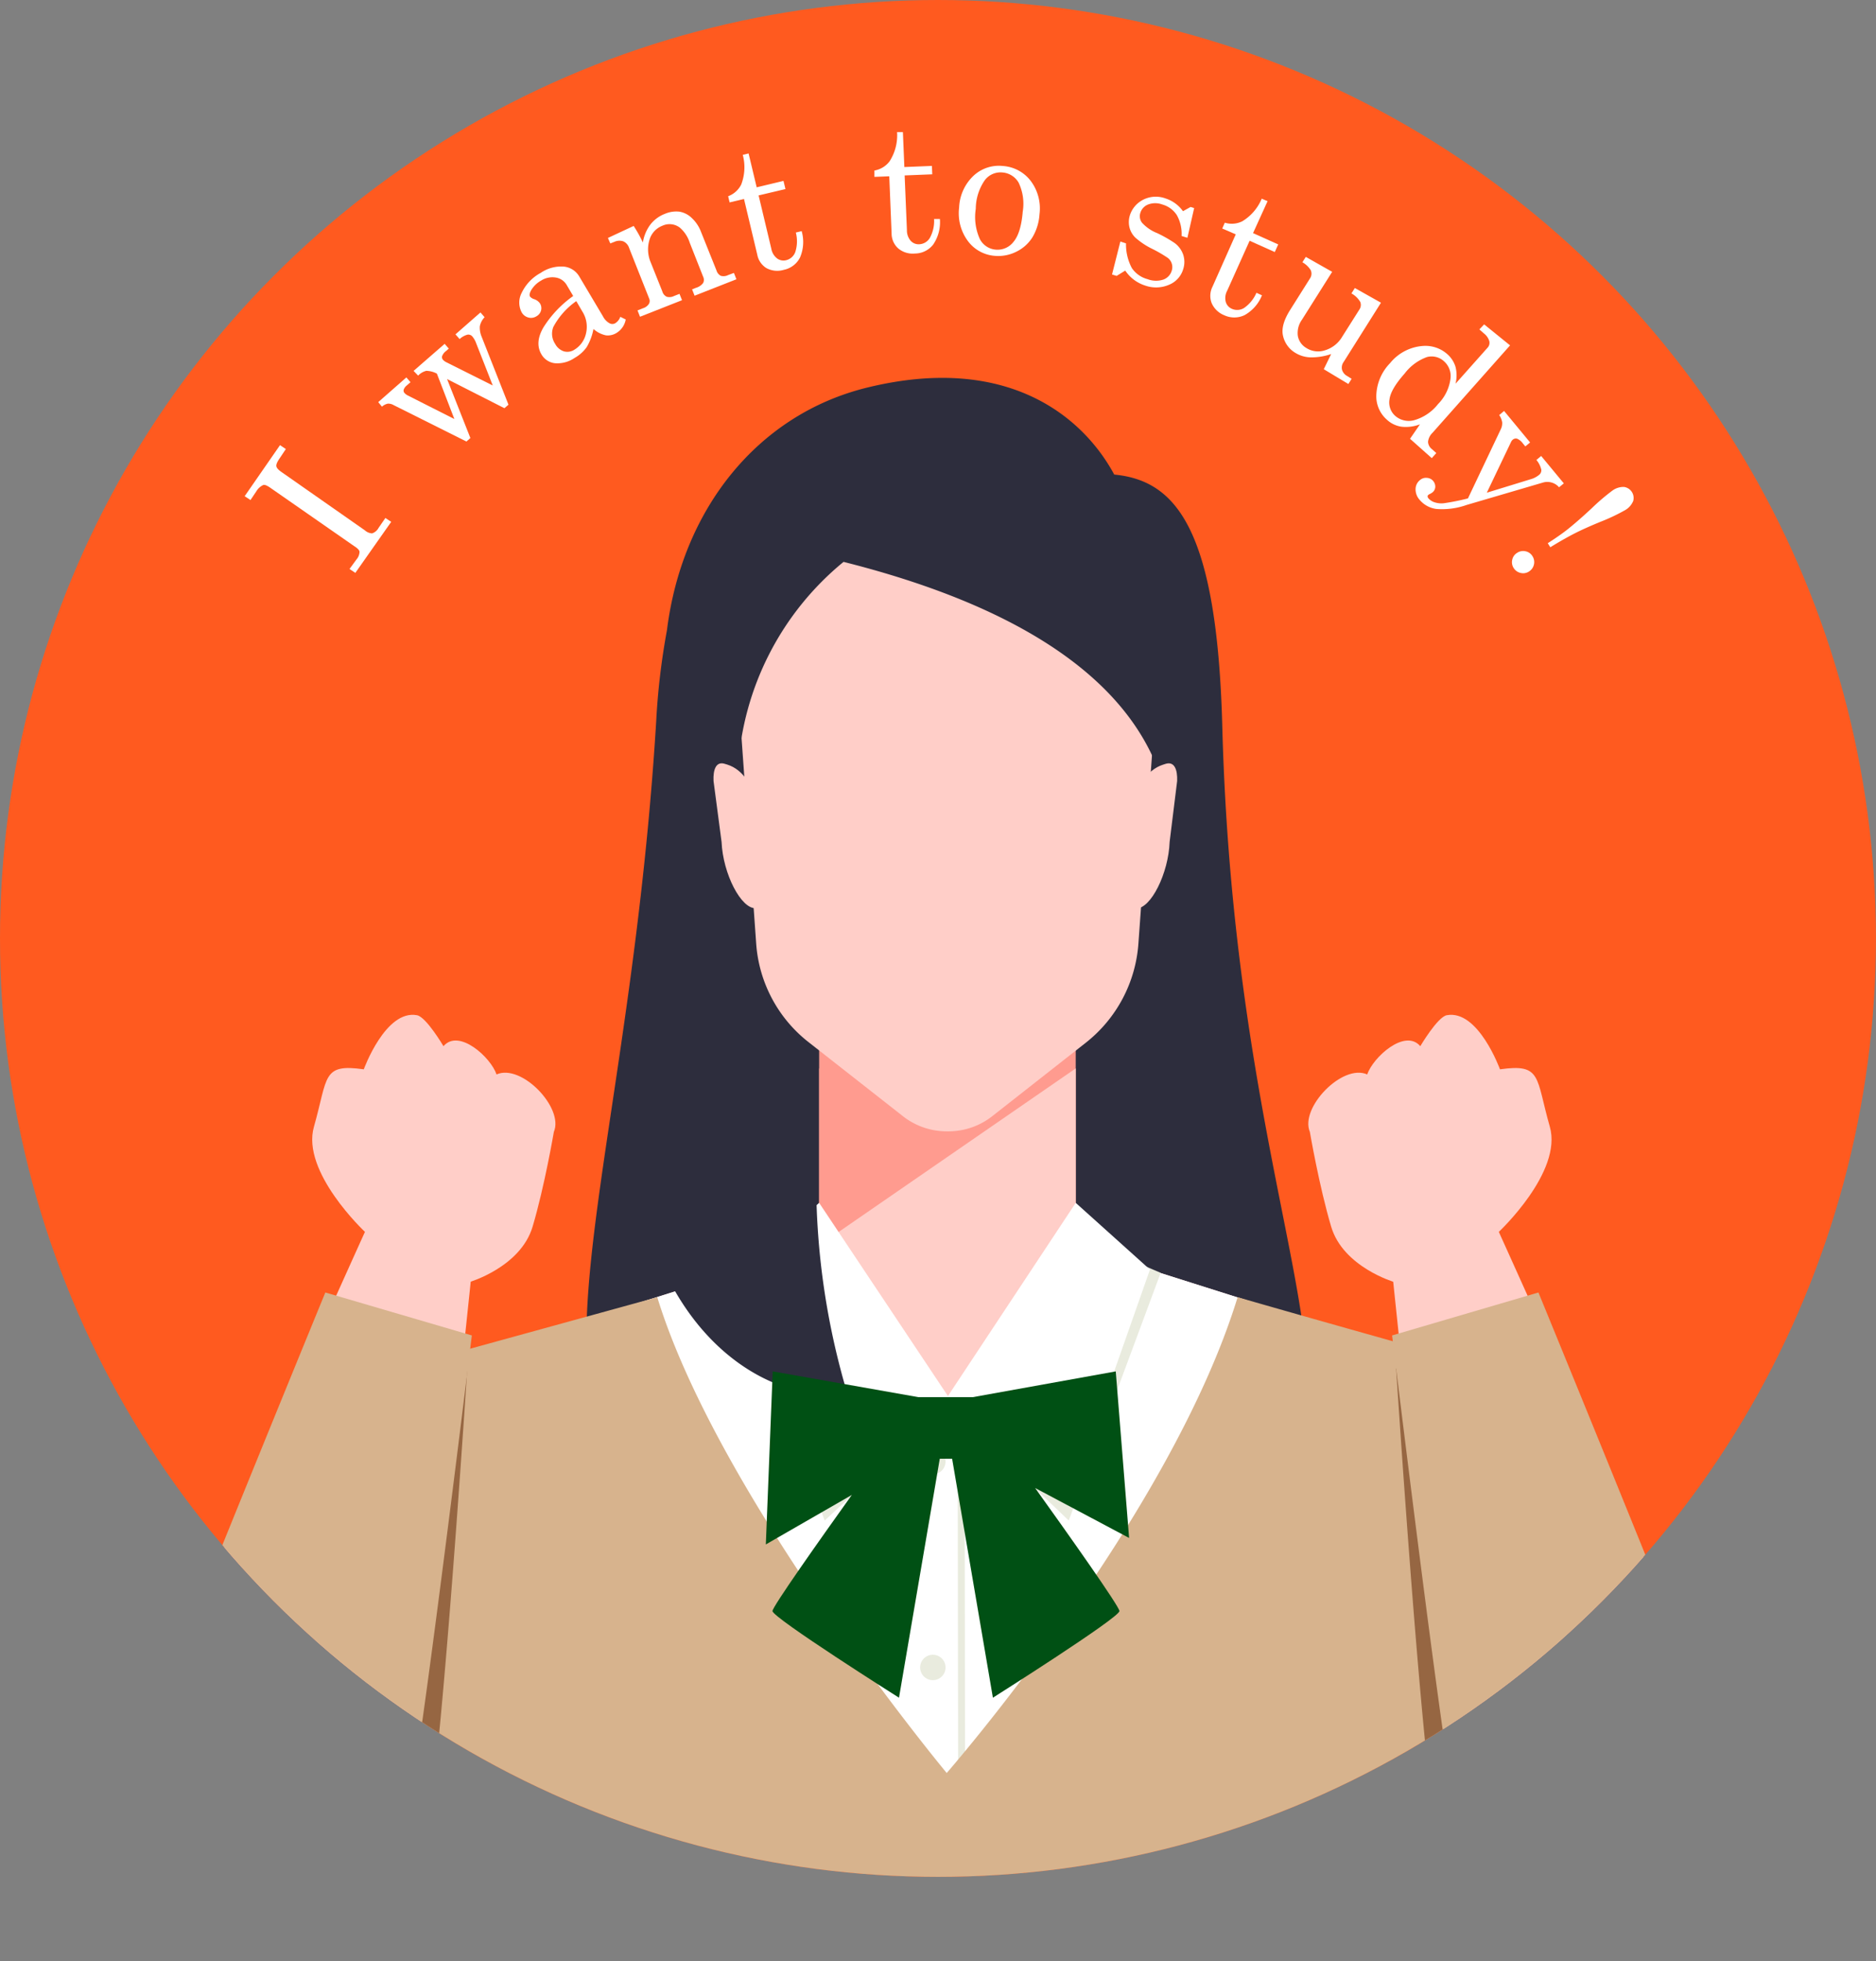 <svg xmlns="http://www.w3.org/2000/svg" xmlns:xlink="http://www.w3.org/1999/xlink" viewBox="0 0 322.05 336.48"><rect x="0" y="0" width="322.05" height="336.48" fill="#808080" stroke="none"/><defs><style>.cls-1{fill:none;}.cls-2{clip-path:url(#clip-path);}.cls-3{fill:#ff5a1f;}.cls-4{fill:#2d2d3d;}.cls-5{fill:#ffcec8;}.cls-6{fill:#ff9b8f;}.cls-7{fill:#fff;}.cls-8{fill:#e9ebde;}.cls-9{fill:#d7b38d;}.cls-10{fill:#005014;}.cls-11{fill:#966642;}</style><clipPath id="clip-path"><circle class="cls-1" cx="161.02" cy="161.02" r="161.02"/></clipPath></defs><g id="レイヤー_2" data-name="レイヤー 2"><g id="レイヤー_1-2" data-name="レイヤー 1"><g class="cls-2"><circle class="cls-3" cx="161.02" cy="161.02" r="161.02"/><path class="cls-4" d="M209.83,124.7c-.89-33.79-7.84-42.25-18.55-43.27-5.59-10.35-18.78-20.74-42.48-14.91-18.78,4.63-31.72,20.89-34.31,41.64a120.06,120.06,0,0,0-1.84,15.58C106.23,228.89,71.81,268,159.86,264.41,262.23,260.21,213,243.09,209.83,124.7Z"/><path class="cls-5" d="M130.41,156.05l-.67-.21c-2.52.12-5.63-5.9-5.87-11.38L122.49,134c-.09-1.9.41-3.41,1.92-2.94l.46.14c2.67.84,4.61,3.74,4.76,7.12Z"/><path class="cls-5" d="M194.35,156.09l.68-.22c2.51.1,5.57-6,5.76-11.43L202.08,134c.07-1.91-.45-3.42-2-2.93l-.46.15c-2.67.86-4.58,3.78-4.7,7.16Z"/><polygon class="cls-6" points="184.67 163.2 140.62 163.2 140.62 213.73 184.67 213.66 184.67 163.2"/><polygon class="cls-6" points="140.62 183.32 161.03 199.65 140.62 213.66 140.62 183.32"/><path class="cls-5" d="M184.67,183.32v30.34s-26,2.85-44,0Z"/><path class="cls-5" d="M162.62,74.68C142.37,74.68,126,90,126,108.85a32.44,32.44,0,0,0,.39,5L129.82,162a23.57,23.57,0,0,0,9,16.83l16.09,12.62a12.17,12.17,0,0,0,7.66,2.67h.2a12.17,12.17,0,0,0,7.66-2.67l16-12.56a23.8,23.8,0,0,0,9-17l3.47-48.08a31.22,31.22,0,0,0,.39-5h0C199.29,90,182.87,74.68,162.62,74.68Z"/><path class="cls-5" d="M97.81,227.3l43.11-13.64h21.59v.23c0-.15.05-.23.05-.23h21.59l43.11,13.64a17.22,17.22,0,0,1,11.83,18.94c-1.35,9.09-3.22,21.74-5.3,35.92a130.64,130.64,0,0,1-142.45.49c-2.1-14.38-4-27.22-5.37-36.41A17.23,17.23,0,0,1,97.81,227.3Z"/><path class="cls-7" d="M97.81,227.3l43.11-13.64,21.59,28.9,21.64-28.9,43.11,13.64a17.22,17.22,0,0,1,11.83,18.94c-1.35,9.09-3.22,21.74-5.3,35.92C213.23,295.66,188.63,308,162.2,308c-26.12,0-50.45-12.11-70.86-25.32-2.1-14.38-4-27.22-5.37-36.41A17.23,17.23,0,0,1,97.81,227.3Z"/><path class="cls-8" d="M162.32,286.1a2.18,2.18,0,1,0-2.18,2.19A2.18,2.18,0,0,0,162.32,286.1Z"/><path class="cls-8" d="M162.32,250.78a2.18,2.18,0,1,0-2.18,2.18A2.18,2.18,0,0,0,162.32,250.78Z"/><path class="cls-8" d="M183.47,260.9l15.78-42.5-6.43-2.76L170.7,240l-8-.31-8.36.31-22.13-24.35-6.42,2.76,15.78,42.5s17.54-16.49,20.5-16.49h.47a9.78,9.78,0,0,1,1.86.19l.08,58.78,1.19,0-.08-58.43C167.52,245.55,183.47,260.9,183.47,260.9Z"/><path class="cls-7" d="M140.62,206.39l22.11,33.15,21.94-33.15,12.74,11.45L183.86,256.4s-18-15.62-21-15.62h-.4c-3.2,0-21.29,15.62-21.29,15.62l-13.55-38.56Z"/><path class="cls-4" d="M126.7,131.79a49.66,49.66,0,0,1,18.11-35.38c21.43,5.39,45.27,15.31,53.46,34.3,11.3-29.55-4.47-59.13-35.8-59.13S115.64,91.18,126.7,131.79Z"/><path class="cls-9" d="M275.74,322.3l-10.9-66.21a26.4,26.4,0,0,0-19.32-24.17c-7.82-2.15-24-6.73-33.06-9.34-11.58,37.73-49.94,81.64-49.94,81.64s-39.05-47-49.69-81.64L77.51,232.3a24.64,24.64,0,0,0-18.32,22.82L46.31,322.3H275.74Z"/><path class="cls-4" d="M109.69,184.13c-4.65,33.33,14.93,57,35.83,55.18a127.59,127.59,0,0,1-5.35-40.57Z"/><path class="cls-10" d="M193.83,263.89l-2.29-28.58L167,239.73h-9.35l-25-4.42L131.47,265l14.76-8.49c-5.6,7.83-13.62,19.18-13.62,19.92,0,1.15,21.72,14.87,21.72,14.87l7-41h2.12l7,41s21.72-13.72,21.72-14.87c0-.78-8.87-13.3-14.47-21.11Z"/><path class="cls-11" d="M58.69,227.45s-20.06,48.86-28.52,70.41,4.38,39.13,14.38,38.6l2.66-.14a28.21,28.21,0,0,0,26.3-23.27c2.62-14.87,6.71-78.22,6.71-78.22Z"/><path class="cls-11" d="M261.2,227.45s20.06,48.86,28.52,70.41-4.38,39.13-14.38,38.6l-2.67-.14a28.21,28.21,0,0,1-26.29-23.27c-2.62-14.87-6.71-78.22-6.71-78.22Z"/><path class="cls-5" d="M62.65,211.37s-11-10.29-8.75-18.06c2.42-8.51,1.35-10.86,8.55-9.83,0,0,3.74-10.32,9.15-9.28,1.58.31,4.53,5.31,4.53,5.31,2.64-3.09,8.14,1.93,9.11,4.85,4.26-1.91,11.61,5.74,9.84,9.85,0,0-1.58,9.31-3.65,16.27S80.54,220,80.54,220Z"/><path class="cls-5" d="M62.65,211.37s-26.86,59.26-35.32,80.81,4.38,39.13,14.38,38.6l2.66-.14a28.21,28.21,0,0,0,26.3-23.28C73.29,292.5,81,218.08,81,218.08,72.1,206.87,62.65,211.37,62.65,211.37Z"/><path class="cls-9" d="M55.85,221.77s-20.06,48.86-28.52,70.41,4.38,39.13,14.38,38.6l2.66-.14a28.21,28.21,0,0,0,26.3-23.28C73.29,292.5,81,229.14,81,229.14Z"/><path class="cls-5" d="M257.3,211.37s11-10.29,8.75-18.06c-2.43-8.51-1.35-10.86-8.55-9.83,0,0-3.74-10.32-9.15-9.28-1.58.31-4.53,5.31-4.53,5.31-2.64-3.09-8.14,1.93-9.11,4.85-4.26-1.91-11.61,5.74-9.85,9.85,0,0,1.59,9.31,3.66,16.27S239.4,220,239.4,220Z"/><path class="cls-5" d="M257.3,211.37s26.86,59.26,35.32,80.81-4.38,39.13-14.38,38.6l-2.67-.14a28.2,28.2,0,0,1-26.29-23.28c-2.62-14.86-10.3-89.28-10.3-89.28C247.85,206.87,257.3,211.37,257.3,211.37Z"/><path class="cls-9" d="M264.1,221.77s20.06,48.86,28.52,70.41-4.38,39.13-14.38,38.6l-2.67-.14a28.2,28.2,0,0,1-26.29-23.28c-2.62-14.86-10.3-78.22-10.3-78.22Z"/></g><path class="cls-7" d="M42,85.14l6.07-8.76,1,.67-1,1.5c-.47.67-.68,1.14-.63,1.44s.34.62.88,1L62.64,91a2,2,0,0,0,1.24.52A2,2,0,0,0,65,90.56l1.16-1.68,1,.66L61,98.3l-1-.67L61.19,96a2.11,2.11,0,0,0,.53-1.31c0-.29-.37-.64-.94-1l-14.38-10c-.55-.38-.94-.54-1.18-.48A2.68,2.68,0,0,0,44,84.31L43,85.8Z"/><path class="cls-7" d="M64.93,69l4.83-4.24.71.82-.63.55a1.59,1.59,0,0,0-.54.74.6.6,0,0,0,.14.56,1.9,1.9,0,0,0,.61.45L78,71.9l-3-7.79a4,4,0,0,0-1.82-.48,2.88,2.88,0,0,0-1.4.82L71,63.64,76.33,59l.71.81-.44.4a2,2,0,0,0-.7.89.68.68,0,0,0,.15.64,2,2,0,0,0,.54.4l8,4-2.86-7.28a3.78,3.78,0,0,0-.63-1.11.9.9,0,0,0-.83-.33,3.18,3.18,0,0,0-1.37.76l-.71-.81,4.29-3.76.71.82A3.11,3.11,0,0,0,82.37,56a4,4,0,0,0,.3,1.75l4.62,11.69-.7.6-9.84-5,4,10.12-.68.6L67.57,69.51a1.8,1.8,0,0,0-1-.25,2.18,2.18,0,0,0-1,.52Z"/><path class="cls-7" d="M106.49,54.36l.93.46a3.43,3.43,0,0,1-1.57,2.3,2.82,2.82,0,0,1-1.83.42,4.66,4.66,0,0,1-2.14-1.09,9.52,9.52,0,0,1-1.17,3.12,6.33,6.33,0,0,1-2.06,1.84,5.25,5.25,0,0,1-3.43.91,3.07,3.07,0,0,1-2.28-1.53q-1.17-2,.36-4.63a18.94,18.94,0,0,1,5.1-5.37l-1.13-1.91a2.65,2.65,0,0,0-1.86-1.26,3.57,3.57,0,0,0-2.51.52,4.59,4.59,0,0,0-1.73,1.68c-.26.48-.32.84-.18,1.07a1.48,1.48,0,0,0,.7.44,2,2,0,0,1,1,.72,1.53,1.53,0,0,1,.19,1.22,1.59,1.59,0,0,1-.79,1,1.72,1.72,0,0,1-1.39.21,1.85,1.85,0,0,1-1.15-.9,3.59,3.59,0,0,1,0-3.32,7.62,7.62,0,0,1,3.28-3.44,6.16,6.16,0,0,1,4-1.07,3.46,3.46,0,0,1,2.6,1.67l4.09,6.88a2.81,2.81,0,0,0,1.1,1.16,1,1,0,0,0,1,0A2.16,2.16,0,0,0,106.49,54.36Zm-7.56-2.69A12.7,12.7,0,0,0,95,56.08a3.13,3.13,0,0,0,.3,2.92,2.62,2.62,0,0,0,1.51,1.29A2.21,2.21,0,0,0,98.61,60a4.34,4.34,0,0,0,2-2.84,4.89,4.89,0,0,0-.64-3.71Z"/><path class="cls-7" d="M104.36,40.83l4.42-2.06a23.13,23.13,0,0,1,1.58,2.84,6.9,6.9,0,0,1,1.29-3.08,5.81,5.81,0,0,1,2.52-1.85,4.89,4.89,0,0,1,2.48-.36,4,4,0,0,1,2.12,1.1,6.27,6.27,0,0,1,1.57,2.36L123,46.41a1.51,1.51,0,0,0,.75.92,1.72,1.72,0,0,0,1.24-.13l1-.37.43,1.09-7.18,2.82-.43-1.09.68-.27a2.3,2.3,0,0,0,1.22-.83,1.19,1.19,0,0,0,0-1.06l-2.3-5.83a5.71,5.71,0,0,0-1.69-2.59,2.91,2.91,0,0,0-3-.34,3.7,3.7,0,0,0-2.22,2.4A5.68,5.68,0,0,0,111.7,45l2,5a1.43,1.43,0,0,0,.76.92,1.74,1.74,0,0,0,1.25-.13l.94-.37.43,1.09-7.21,2.84-.43-1.09.94-.37a1.86,1.86,0,0,0,1-.72,1,1,0,0,0,.09-.87L108,42.55a1.87,1.87,0,0,0-1-1.14,2.09,2.09,0,0,0-1.54.09l-.69.27Z"/><path class="cls-7" d="M127.51,26.57l1-.24,1.39,5.81,4.6-1.1.34,1.4-4.61,1.09,2.18,9.14a2.7,2.7,0,0,0,1,1.68,1.86,1.86,0,0,0,1.57.29,2.22,2.22,0,0,0,1.54-1.38,6,6,0,0,0,.1-3.36l1-.24a6.75,6.75,0,0,1-.28,4.52,4,4,0,0,1-2.79,2.12,3.89,3.89,0,0,1-3-.31A3.45,3.45,0,0,1,130,43.7l-2.28-9.56-2.47.59L125,33.67a4.1,4.1,0,0,0,2.24-2A8.23,8.23,0,0,0,127.51,26.57Z"/><path class="cls-7" d="M154,22.66l1,0,.25,6,4.73-.19.06,1.44-4.74.19.39,9.38a2.7,2.7,0,0,0,.65,1.84,1.84,1.84,0,0,0,1.49.59,2.24,2.24,0,0,0,1.78-1.06,6,6,0,0,0,.74-3.28l1,0a6.77,6.77,0,0,1-1.15,4.39,4,4,0,0,1-3.14,1.54,3.86,3.86,0,0,1-2.87-.88,3.43,3.43,0,0,1-1.13-2.56l-.4-9.81-2.55.1,0-1.09a4.16,4.16,0,0,0,2.59-1.56A8.28,8.28,0,0,0,154,22.66Z"/><path class="cls-7" d="M172.14,28.48A6.56,6.56,0,0,1,176.91,31a7.85,7.85,0,0,1,1.54,5.76,8.79,8.79,0,0,1-1.24,4,6.73,6.73,0,0,1-2.78,2.45,6.89,6.89,0,0,1-3.65.69,6.33,6.33,0,0,1-4.63-2.55,8,8,0,0,1-1.5-5.74,7.93,7.93,0,0,1,2.44-5.42A6.37,6.37,0,0,1,172.14,28.48Zm-.09,1.11a3.38,3.38,0,0,0-3,1.34,8.73,8.73,0,0,0-1.54,4.9,9.17,9.17,0,0,0,.69,5.17A3.38,3.38,0,0,0,171,42.84,3.46,3.46,0,0,0,174,41.48c.84-1,1.37-2.72,1.57-5.15a8.38,8.38,0,0,0-.71-5A3.52,3.52,0,0,0,172.05,29.59Z"/><path class="cls-7" d="M193.3,41.76a8.61,8.61,0,0,0,1,4.23A4.7,4.7,0,0,0,197,47.9a4.05,4.05,0,0,0,2.72.07,2.33,2.33,0,0,0,1.43-1.52,2,2,0,0,0-.65-2.18,23,23,0,0,0-2.74-1.59,12.72,12.72,0,0,1-2.88-1.93,3.71,3.71,0,0,1-1-1.79,3.89,3.89,0,0,1,.08-2,4.5,4.5,0,0,1,1.9-2.47,4.78,4.78,0,0,1,4.22-.44,5.84,5.84,0,0,1,3,2.19l1.31-.73.61.19-1.16,5.1-1-.31a6.52,6.52,0,0,0-.83-3.6,4.35,4.35,0,0,0-2.47-1.8,3.47,3.47,0,0,0-2.45,0,2.24,2.24,0,0,0-1.33,1.44,1.85,1.85,0,0,0,.29,1.69A7,7,0,0,0,198.65,40a22.68,22.68,0,0,1,3,1.7,4.21,4.21,0,0,1,1.47,2,4,4,0,0,1,0,2.48,4.17,4.17,0,0,1-2.43,2.68,5.61,5.61,0,0,1-4.09.14,6.47,6.47,0,0,1-3.43-2.57l-1.48.91-.79-.24,1.43-5.66Z"/><path class="cls-7" d="M216.6,34.09l1,.43L215.11,40l4.32,1.94-.59,1.31-4.32-1.94-3.85,8.57a2.65,2.65,0,0,0-.24,1.94A1.86,1.86,0,0,0,211.5,53a2.24,2.24,0,0,0,2.06-.15,6.1,6.1,0,0,0,2.13-2.61l.95.43a6.76,6.76,0,0,1-3,3.41,4.09,4.09,0,0,1-3.5,0A3.93,3.93,0,0,1,208,52a3.46,3.46,0,0,1,.14-2.79l4-9-2.32-1,.44-1a4.06,4.06,0,0,0,3-.24A8.21,8.21,0,0,0,216.6,34.09Z"/><path class="cls-7" d="M228.69,46.64l-5.18,8.21a3.9,3.9,0,0,0-.71,2.8,3,3,0,0,0,1.44,2.05,3.75,3.75,0,0,0,3.27.39,5.18,5.18,0,0,0,2.92-2.34l2.93-4.63a1.41,1.41,0,0,0,.17-1.28A3.87,3.87,0,0,0,232,50.35l.58-.93,4.49,2.52-6.41,10.17a1.65,1.65,0,0,0-.28,1.32,1.79,1.79,0,0,0,.87,1.08l.78.49-.56.89-4.22-2.54,1.27-2.6a10.58,10.58,0,0,1-3.47.57,5.27,5.27,0,0,1-2.69-.78,4.54,4.54,0,0,1-2.1-2.89c-.3-1.23.11-2.72,1.23-4.49l3.39-5.38a1.44,1.44,0,0,0,.12-1.44A4,4,0,0,0,223.58,45l.58-.92Z"/><path class="cls-7" d="M254.78,55.66l4.45,3.6-13.31,15a2.53,2.53,0,0,0-.77,1.54,1.68,1.68,0,0,0,.66,1.26l.76.68-.78.87-3.73-3.32,1.7-2.48a6.8,6.8,0,0,1-3.15.41A4.67,4.67,0,0,1,238.07,72a5.33,5.33,0,0,1-1.79-4.39,8.3,8.3,0,0,1,2.35-5.3,8,8,0,0,1,5.63-2.95,5.68,5.68,0,0,1,4.19,1.4,4.74,4.74,0,0,1,1.42,2.2,6,6,0,0,1,0,2.88l5.49-6.17a1.23,1.23,0,0,0,.31-1.12,2.63,2.63,0,0,0-.93-1.34l-.78-.69ZM247.9,62a3.14,3.14,0,0,0-2.92-.74,8.36,8.36,0,0,0-3.86,2.85c-1.58,1.78-2.45,3.26-2.59,4.44a3.06,3.06,0,0,0,1,2.82,3.54,3.54,0,0,0,3.27.72,8,8,0,0,0,4.07-2.76A7.56,7.56,0,0,0,249,65,3.38,3.38,0,0,0,247.9,62Z"/><path class="cls-7" d="M258.2,70.51l4.47,5.41-.82.68-.42-.51a2.38,2.38,0,0,0-1-.82.81.81,0,0,0-.75.19,1.06,1.06,0,0,0-.26.33l-4.18,8.75,7.56-2.32a3.91,3.91,0,0,0,1.39-.72,1,1,0,0,0,.4-.92,4,4,0,0,0-.84-1.66l.82-.68,3.89,4.7-.82.67a2.66,2.66,0,0,0-2.73-.82l-13.16,3.86a12.6,12.6,0,0,1-5.17.68,4.51,4.51,0,0,1-2.86-1.55,2.68,2.68,0,0,1-.71-1.86,2,2,0,0,1,.76-1.55A1.56,1.56,0,0,1,245,82a1.51,1.51,0,0,1,1.39,1.57,1.27,1.27,0,0,1-.47.91,2.37,2.37,0,0,1-.4.25,1.63,1.63,0,0,0-.3.17c-.2.16-.19.37,0,.61a2.3,2.3,0,0,0,1,.66,3.79,3.79,0,0,0,1.7.17,39.58,39.58,0,0,0,4.08-.82l5.64-11.87a2.35,2.35,0,0,0,.24-1.16,3,3,0,0,0-.51-1.27Z"/><path class="cls-7" d="M263.07,95.42a1.87,1.87,0,0,1,.26,1.44,1.89,1.89,0,0,1-.85,1.2,1.8,1.8,0,0,1-1.42.25,1.85,1.85,0,0,1-1.2-.83,1.82,1.82,0,0,1-.26-1.42,1.8,1.8,0,0,1,.83-1.19,1.85,1.85,0,0,1,1.44-.28A1.8,1.8,0,0,1,263.07,95.42Zm3.07-1.52-.44-.69c1.56-1,2.7-1.82,3.43-2.4q1.8-1.44,4.13-3.61a36.19,36.19,0,0,1,3.51-3,3.22,3.22,0,0,1,2-.65,1.91,1.91,0,0,1,1.6,2.41A3.22,3.22,0,0,1,279,87.52a32.82,32.82,0,0,1-4.22,2c-1.9.78-3.45,1.48-4.63,2.09S267.6,93,266.14,93.9Z"/></g></g></svg>